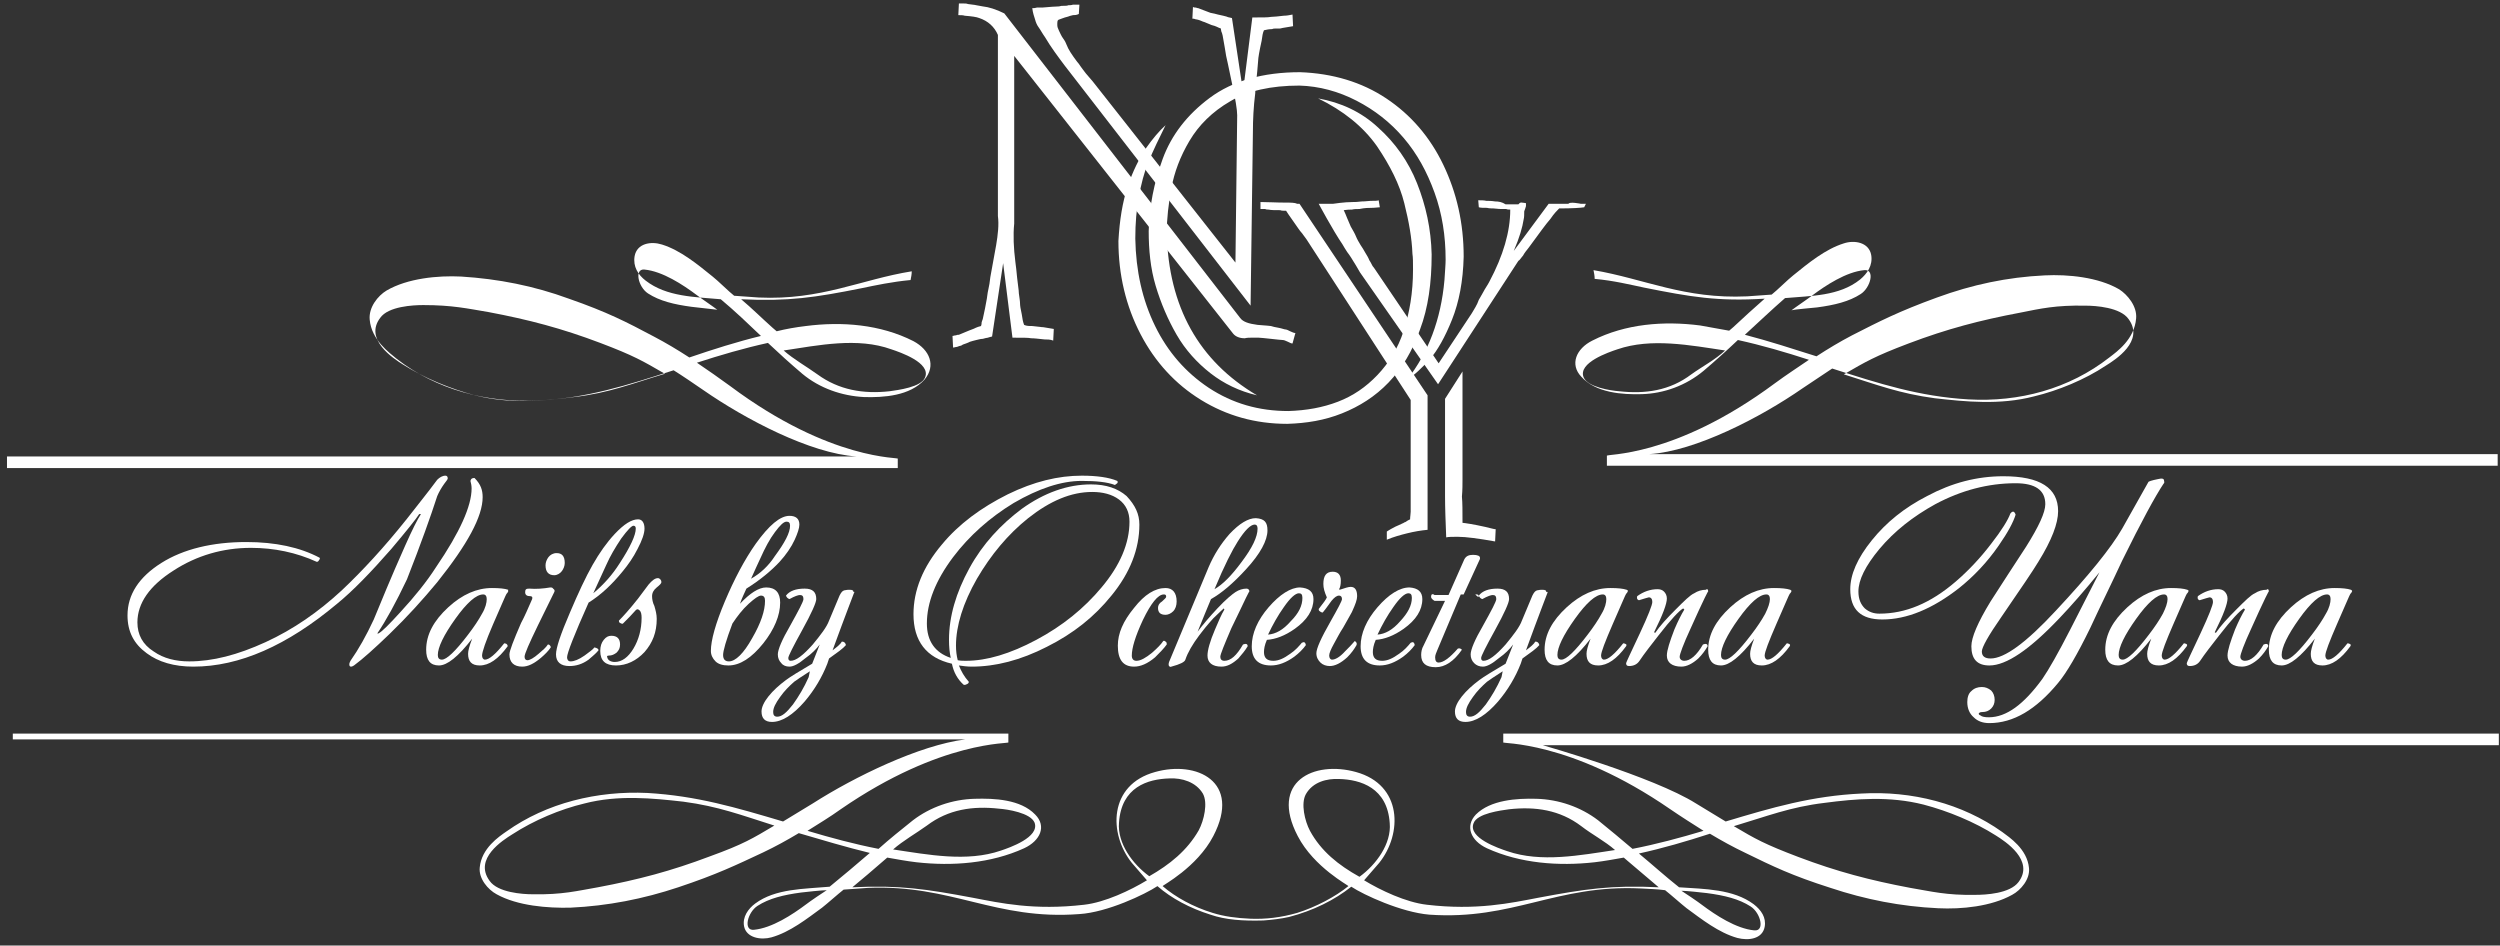 <?xml version="1.0" encoding="utf-8"?>
<!-- Generator: Adobe Illustrator 23.0.1, SVG Export Plug-In . SVG Version: 6.00 Build 0)  -->
<svg version="1.1" id="Слой_1" xmlns="http://www.w3.org/2000/svg" xmlns:xlink="http://www.w3.org/1999/xlink" x="0px" y="0px"
	 viewBox="0 0 429.4 162.4" style="enable-background:new 0 0 429.4 162.4;" xml:space="preserve">
<rect x="0" y="0" width="429.4" height="162.4" fill="#333333" stroke="none"/>
<style type="text/css">
	.st0{fill:#FFFFFF;}
</style>
<g>
	<g>
		<g>
			<path class="st0" d="M429.2,126h-171v1.5c-0.5,0.3,11.3-0.5,28.7,11.5c1.9,1.3,3.8,2.5,5.7,3.7c-4,1.2-8.1,2.3-12.2,3.1
				c-1.9-1.6-3.9-3.3-5.9-4.9c-3-2.3-6.8-3.6-10.6-3.7c-3.4-0.1-7.9,0.2-10.4,2.7c-1.9,2-0.9,4.5,1.9,5.8c5.7,2.6,12.3,3.1,18.5,2.4
				c1.7-0.2,3.3-0.5,5-0.8c0.2,0.2,0.5,0.4,0.7,0.6c1.8,1.5,3.5,3,5.3,4.5c-8.1-0.4-12.7,0.3-20.7,1.8c-4.7,0.9-10.6,2.2-19.1,1.2
				c-3.6-0.4-8-2.5-10.8-4.2c0,0,1.8-2.1,2.6-3c4-5,4-13.4-4-15.6c-7.2-2-14.9,1.6-10,11c2.8,5.4,8.8,8.5,8.7,8.6
				c-2.2,1.8-5.6,3.6-8.8,4.6c-2.8,0.8-5.4,1.1-8,1c-2.4-0.1-4.6-0.4-6.5-1c-3.3-1-6.4-2.7-8.6-4.6c-0.1-0.1,5.9-3.2,8.7-8.6
				c4.9-9.4-2.9-13-10-11c-8,2.2-8,10.6-4,15.6c0.8,0.9,2.6,3,2.6,3c-2.8,1.7-7.2,3.8-10.8,4.2c-8.6,1-14.4-0.3-19.1-1.2
				c-8-1.5-12.6-2.2-20.7-1.8c1.8-1.5,3.6-3,5.3-4.5c0.2-0.2,0.5-0.4,0.7-0.6c1.7,0.3,3.3,0.6,5,0.8c6.2,0.7,12.8,0.2,18.5-2.4
				c2.8-1.3,3.9-3.8,1.9-5.8c-2.5-2.6-7-2.8-10.4-2.7c-3.8,0.1-7.6,1.4-10.6,3.7c-2,1.6-4,3.2-5.9,4.9c-4.1-0.8-8.2-1.9-12.2-3.1
				c1.9-1.2,3.9-2.4,5.7-3.7c17.4-12,29.2-11.2,28.8-11.5V126H2.2v1h163.6c-7.9,1-19,6.4-26.2,11c-1.3,0.8-3.8,2.3-5.1,3.1
				c-8.1-2.4-14.8-4.4-23.3-4.9c-8.6-0.4-17.3,1.7-24.2,6.6c-1.3,0.9-4.3,2.9-4.6,6.2c-0.2,1.9,1.4,3.8,2.9,4.6
				c3.6,2,8.8,2.4,12.7,2.3c6.4-0.3,12.5-1.5,18.5-3.5c6.6-2.2,9.9-3.8,14.6-6c2.1-1,4.1-2.1,6.1-3.3c4.1,1.2,8.1,2.4,12.2,3.4
				c-2.3,2-4.6,3.9-6.9,5.8c-4.4,0.4-9.3,0.3-12.8,2.9c-1.2,0.9-2.2,2.3-1.9,3.9c0.4,2,2.9,2.4,4.7,1.9c3.2-0.9,6.1-3.2,8.7-5.1
				c0.9-0.7,2.8-2.4,3.7-3.1c1.5-0.1,2.8-0.2,4.2-0.3c14.4-0.6,21.9,5.6,36.3,4.5c4.8-0.3,11.3-3.4,13.4-4.8
				c2.4,2.1,5.6,3.8,9.1,4.9c2.6,0.9,5.6,1.1,9.1,1c1.4-0.1,3.1-0.3,4.4-0.6c4.2-1.1,7.8-2.9,10.7-5.2c2.1,1.4,8.6,4.4,13.4,4.8
				c14.4,1,21.8-5.2,36.3-4.5c1.5,0.1,2.8,0.1,4.2,0.3c0.9,0.7,2.8,2.4,3.7,3.1c2.6,1.9,5.5,4.2,8.7,5.1c1.9,0.5,4.3,0.2,4.7-1.9
				c0.3-1.6-0.6-2.9-1.9-3.9c-3.5-2.6-8.4-2.6-12.8-2.9c-2.4-1.9-4.6-3.9-6.9-5.8c4.1-0.9,8.2-2.1,12.2-3.4c2,1.2,4,2.3,6.1,3.3
				c4.7,2.3,8,3.9,14.6,6c6,2,12.1,3.2,18.5,3.5c4,0.2,9.1-0.3,12.7-2.3c1.5-0.8,3.1-2.7,2.9-4.6c-0.3-3.3-3.4-5.3-4.6-6.2
				c-6.9-4.9-15.5-7.1-24.2-6.6c-8.5,0.4-15.3,2.4-23.3,4.8c-1.3-0.8-3.8-2.3-5.1-3.1C284,133.4,265,128,265,128h164.2V126z
				 M258.9,146.2c-1.5-0.5-6.8-2.3-5.8-4.8c0.6-1.7,4.7-2.2,6.1-2.4c4.5-0.5,8.7,0.1,12.4,2.9c1.8,1.4,4.1,2.6,5.8,4.1
				C271.4,146.9,264.7,148.2,258.9,146.2z M159.2,141.8c3.7-2.8,7.9-3.4,12.4-2.9c1.4,0.1,5.4,0.7,6.1,2.4c0.9,2.5-4.3,4.3-5.8,4.8
				c-5.8,2-12.5,0.7-18.5-0.2C155.1,144.4,157.4,143.1,159.2,141.8z M121.9,147.1c-6.6,2.5-12.3,4-19.2,5.3
				c-3.5,0.6-6.1,1.3-11.2,1.2c-1.8,0-6-0.3-7.4-2.3c-2.8-3.8,2.3-7,3.9-8c3.7-2.4,8.2-4.3,12.4-5.3c5.8-1.5,11.7-0.9,17-0.3
				c6,0.8,9.9,2.3,15.6,4.1C129.3,144,127.7,145,121.9,147.1z M138.5,155.3c-2.4,1.8-5.9,4.1-9,4.4c-1.9,0.2-1.1-3,0.6-4.1
				c2-1.3,4.5-1.9,7.5-2.3c0.8-0.1,3.6-0.4,4.4-0.4C141.5,153.2,139,154.9,138.5,155.3z M197.4,150.5c-2.9-2.1-5.5-5.7-5.2-9.2
				c0.4-6.1,4.9-7.5,8.7-7.6c2.1-0.1,4.5,0.6,5.7,2.6c0.9,1.6,0.2,4.6-0.7,6.3C203.9,146.1,200.9,148.5,197.4,150.5z M225,142.7
				c-0.9-1.7-1.6-4.7-0.7-6.3c1.2-2.1,3.6-2.7,5.7-2.6c3.7,0.1,8.3,1.5,8.7,7.6c0.3,3.5-2.3,7.1-5.2,9.2
				C229.9,148.6,226.9,146.2,225,142.7z M293.2,153.4c3,0.4,5.5,1,7.5,2.3c1.7,1.1,2.5,4.3,0.6,4.1c-3.1-0.3-6.6-2.6-9-4.4
				c-0.5-0.4-3-2.1-3.5-2.4C289.6,153,292.4,153.3,293.2,153.4z M313.4,137.9c5.3-0.7,11.1-1.2,17,0.3c4.2,1.1,8.8,3,12.4,5.3
				c1.6,1,6.7,4.3,3.9,8c-1.5,2-5.7,2.2-7.4,2.2c-5,0.1-7.6-0.6-11.2-1.2c-6.9-1.3-12.6-2.8-19.2-5.3c-5.8-2.2-7.4-3.1-11.1-5.3
				C303.5,140.2,307.5,138.6,313.4,137.9z"/>
			<polygon class="st0" points="288.2,131 407.2,131 407.2,131 288.2,131 			"/>
			<polygon class="st0" points="18.2,131 137.2,131 137.2,131 18.2,131 			"/>
		</g>
		<g>
			<path class="st0" d="M283.3,78c7.9-0.5,19.1-6.3,26.3-11.3c1.3-0.9,3.8-2.5,5.1-3.4c8.1,2.6,14.9,4.8,23.4,5.3
				c8.7,0.5,17.3-1.8,24.2-7.2c1.3-1,4.3-3.1,4.6-6.7c0.2-2.1-1.5-4.1-2.9-5c-3.6-2.1-8.8-2.6-12.8-2.4c-6.4,0.3-12.5,1.6-18.5,3.8
				c-6.6,2.4-9.9,4.1-14.6,6.5c-2.1,1.1-4.1,2.3-6.1,3.6c-4.1-1.3-8.1-2.6-12.3-3.7c2.3-2.1,4.6-4.3,6.9-6.3
				c4.4-0.4,9.3-0.3,12.9-3.2c1.2-1,2.2-2.4,1.9-4.2c-0.4-2.2-2.9-2.6-4.7-2c-3.2,1-6.1,3.4-8.7,5.5c-0.9,0.7-2.8,2.6-3.7,3.3
				c-1.5,0.1-2.8,0.2-4.2,0.3c-10.8,0.5-17.6-3-26.4-4.5c0.1,0.5,0.2,1,0.2,1.5c3.3,0.3,6.1,1,8.5,1.5c8,1.6,12.6,2.4,20.7,1.9
				c-1.8,1.6-3.6,3.2-5.4,4.9c-0.2,0.2-0.5,0.4-0.7,0.6c-1.7-0.3-3.3-0.6-5-0.9c-6.2-0.8-12.8-0.3-18.5,2.6
				c-2.8,1.4-3.9,4.1-1.9,6.2c2.5,2.8,7.1,3.1,10.4,3c3.8-0.1,7.6-1.5,10.6-4c2-1.7,4-3.5,5.9-5.3c4.1,0.9,8.2,2.1,12.2,3.4
				c-1.9,1.3-3.9,2.6-5.8,4c-17.5,13-29.3,12.1-28.9,12.5V80h153v-2H283.3z M327.8,59c6.6-2.5,12.3-4,19.2-5.3
				c3.5-0.7,6.1-1.3,11.2-1.2c1.8,0,6,0.3,7.4,2.3c2.8,3.8-2.3,7-3.9,8c-3.6,2.4-8.2,4.3-12.4,5.3c-5.8,1.5-11.7,0.9-17,0.3
				c-6-0.8-9.9-2.3-15.6-4.1C320.5,62.1,322,61.2,327.8,59z M311.2,50.8c2.4-1.8,5.9-4.1,9-4.4c1.9-0.2,1.1,3-0.6,4.1
				c-2,1.3-4.5,1.9-7.5,2.3c-0.8,0.1-3.6,0.3-4.4,0.5C308.2,52.9,310.7,51.2,311.2,50.8z M290.5,64.3c-3.7,2.8-7.9,3.4-12.4,2.9
				c-1.4-0.1-5.4-0.7-6.1-2.4c-1-2.5,4.3-4.3,5.8-4.8c5.8-2,12.5-0.7,18.5,0.2C294.6,61.8,292.3,63,290.5,64.3z"/>
			<path class="st0" d="M156.9,58.6c-5.7-2.9-12.3-3.4-18.5-2.6c-1.7,0.2-3.4,0.5-5,0.9c-0.2-0.2-0.5-0.4-0.7-0.6
				c-1.8-1.6-3.5-3.3-5.4-4.9c8.1,0.4,12.7-0.3,20.7-1.9c2.4-0.5,5.2-1.1,8.4-1.4c0.1-0.5,0.2-1,0.2-1.5c-8.7,1.4-15.6,5-26.3,4.5
				c-1.5-0.1-2.8-0.2-4.2-0.3c-0.9-0.7-2.8-2.6-3.7-3.3c-2.6-2.1-5.5-4.5-8.7-5.5c-1.9-0.6-4.3-0.2-4.7,2c-0.3,1.8,0.6,3.2,1.9,4.2
				c3.6,2.8,8.5,2.8,12.9,3.2c2.4,2,4.7,4.2,6.9,6.3c-4.1,1-8.2,2.3-12.3,3.7c-2-1.3-4-2.5-6.1-3.6c-4.7-2.5-8-4.2-14.6-6.5
				c-6-2.2-12.1-3.4-18.5-3.8c-4-0.2-9.2,0.3-12.8,2.4c-1.5,0.9-3.1,2.9-2.9,5c0.3,3.5,3.4,5.7,4.6,6.7c6.9,5.4,15.6,7.6,24.2,7.2
				c8.5-0.4,15.3-2.6,23.4-5.2c1.3,0.8,3.8,2.5,5.1,3.4c7.2,5,18.4,10.9,26.3,11.4H1.2v2h153v-1.6c0.5-0.3-11.4,0.5-28.8-12.5
				c-1.9-1.4-3.8-2.7-5.7-4c4-1.3,8.1-2.5,12.2-3.4c1.9,1.8,3.9,3.6,5.9,5.3c3,2.5,6.8,3.8,10.6,4c3.4,0.1,7.9-0.2,10.4-3
				C160.8,62.8,159.7,60.1,156.9,58.6z M118.8,52.7c-3-0.4-5.5-1-7.5-2.3c-1.7-1.1-2.4-4.3-0.6-4.1c3.1,0.3,6.6,2.6,9,4.4
				c0.5,0.4,3,2.1,3.5,2.5C122.4,53.1,119.6,52.8,118.8,52.7z M98.6,68.2c-5.3,0.7-11.2,1.2-17-0.3c-4.2-1.1-8.8-3-12.4-5.3
				c-1.6-1-6.7-4.3-3.9-8c1.4-2,5.7-2.2,7.4-2.2c5,0,7.6,0.6,11.2,1.2c6.9,1.3,12.6,2.8,19.2,5.3c5.8,2.2,7.3,3.1,11.1,5.3
				C108.5,65.9,104.6,67.5,98.6,68.2z M158.9,64.8c-0.6,1.7-4.7,2.2-6.1,2.4c-4.5,0.5-8.7-0.2-12.4-2.9c-1.8-1.3-4.1-2.6-5.8-4.1
				c6-0.9,12.7-2.3,18.5-0.2C154.6,60.5,159.9,62.3,158.9,64.8z"/>
		</g>
		<g>
			<path class="st0" d="M82.9,85.4c0,3.3-2.6,8.1-7.8,14.6c-2.4,2.9-5.1,5.9-8.2,8.9c-2.6,2.5-4.6,4.3-6.1,5.4
				c-0.2,0.1-0.3,0.2-0.5,0.2c-0.2,0-0.3-0.1-0.3-0.4c0-0.2,0.1-0.4,0.2-0.6c1.4-2,2.7-4.3,4-7.1c1.2-2.9,2.9-7.1,5.4-12.7
				c1.2-2.7,2.1-4.5,2.7-5.4L72,88.3c-0.5,0.8-2.1,2.8-4.8,6c-3.5,4-6.6,7.2-9.3,9.4c-8.6,7.2-16.8,10.8-24.7,10.8
				c-3.3,0-6-0.8-8-2.3c-2.2-1.6-3.3-3.7-3.3-6.5c0-3.6,2-6.6,5.8-9s8.8-3.6,14.6-3.6c5,0,9.2,0.9,12.6,2.7c0.1,0.1,0,0.3-0.1,0.4
				c-0.1,0.2-0.2,0.3-0.4,0.3c-3.5-1.6-7.3-2.4-11.3-2.4c-4.8,0-9.3,1.3-13.3,3.9c-4.1,2.6-6.2,5.6-6.2,8.9c0,2.1,0.9,3.8,2.8,5
				c1.7,1.2,3.8,1.7,6.1,1.7c4,0,8.3-1.1,13.1-3.3c4.8-2.2,9.1-5.2,13.1-8.9c3.5-3.3,7.3-7.4,11.2-12.3c1.7-2.2,3.5-4.4,5.2-6.7
				c0.4-0.4,0.9-0.7,1.4-0.7c0.3,0,0.4,0.2,0.4,0.5c0,0.1-0.2,0.4-0.6,0.9c-0.5,0.7-0.9,1.4-1.2,2.1c-1.1,3.4-2.8,8.2-5.2,14.3
				c-1.9,4-3.6,7.1-5.1,9.3h0.2c0.6-0.3,1.8-1.5,3.8-3.7c2.4-2.6,4.5-5.2,6.1-7.7c4.1-6,6.1-10.5,6.1-13.5c0-0.5-0.1-0.9-0.2-1.3
				c0.1-0.4,0.3-0.5,0.7-0.5C82.6,83.2,82.9,84.2,82.9,85.4z"/>
			<path class="st0" d="M87.3,101.5c0,0.1-0.1,0.3-0.3,0.5c-0.1,0.1-0.8,1.8-2.3,5.2c-1.3,3-1.9,4.8-1.9,5.4c0,0.4,0.2,0.7,0.5,0.7
				c0.7,0,1.8-0.9,3.3-2.8c0.1,0,0.2,0,0.4,0.1c0.1,0.1,0.2,0.2,0.2,0.4c-1.6,2.2-3.2,3.3-4.8,3.3c-1.4,0-2-0.7-2-2
				c0-0.5,0.2-1.3,0.7-2.6c-2.4,3.1-4.3,4.6-5.7,4.6c-1.5,0-2.2-0.9-2.2-2.7c0-2.6,1.3-5,3.8-7.3c2.4-2.2,4.9-3.3,7.5-3.3
				c1.3,0,2.2,0.1,2.8,0.3C87.2,101.4,87.3,101.4,87.3,101.5z M83.6,102.9c0-0.5-0.2-0.8-0.6-0.8c-1.2,0-2.8,1.4-4.8,4.2
				c-2,2.8-3,4.9-3,6.2c0,0.5,0.2,0.8,0.7,0.8c0.8,0,2.3-1.4,4.5-4.3c1-1.3,1.8-2.5,2.4-3.6C83.4,104.4,83.6,103.5,83.6,102.9z"/>
			<path class="st0" d="M95.2,101.7c-0.9,1.9-1.9,3.8-2.8,5.7c-1.5,3.1-2.3,4.9-2.3,5.4c0,0.4,0.2,0.6,0.5,0.6
				c0.4,0,1.1-0.4,1.9-1.1c0.7-0.6,1.3-1.1,1.6-1.6c0.1,0,0.2,0,0.3,0.1c0.1,0.1,0.2,0.2,0.2,0.4c-0.4,0.6-1,1.2-1.7,1.8
				c-1.2,1-2.2,1.5-3.2,1.5c-1.4,0-2.2-0.7-2.2-2.1c0-0.6,0.7-2.4,2-5.4c0.6-1.1,1.2-2.5,1.9-4.1c0.1-0.3,0-0.5-0.3-0.5
				c-0.6,0-0.9-0.2-0.9-0.7s0.2-0.6,0.7-0.6c1.2,0.1,2.4,0,3.6-0.2c0.2,0,0.4,0,0.5,0.2C95.3,101.3,95.3,101.5,95.2,101.7z M97,96.7
				c0,0.5-0.2,1-0.5,1.4s-0.8,0.7-1.3,0.7c-1,0-1.5-0.6-1.5-1.7c0-0.5,0.2-1,0.5-1.4S95,95,95.6,95C96.5,95,97,95.5,97,96.7z"/>
			<path class="st0" d="M110.7,90.8c0,0.8-0.4,2-1.2,3.5c-0.7,1.4-1.6,2.7-2.6,3.9c-1.8,2.2-3.7,4-5.8,5.3c-2.5,5.6-3.7,8.7-3.7,9.4
				c0,0.4,0.2,0.7,0.6,0.7c0.6,0,1.4-0.3,2.4-1c0.8-0.6,1.4-1,1.7-1.4c0.4,0.1,0.7,0.2,0.7,0.5c-0.4,0.5-1,1-1.7,1.6
				c-1.1,0.8-2.2,1.1-3.3,1.1c-1.5,0-2.3-0.7-2.3-2c0-1.1,0.8-3.5,2.4-7.2c1.4-3.3,2.7-6.1,3.9-8.2c1.2-2.1,2.4-3.8,3.8-5.3
				c1.6-1.7,2.9-2.5,4-2.5C110.3,89.2,110.7,89.8,110.7,90.8z M109.2,90.8c0-0.3-0.1-0.5-0.4-0.5c-0.3,0-1,0.7-2.1,2.2
				c-1,1.5-1.9,3-2.6,4.6l-2.2,4.8c1.8-1.5,3.3-3.2,4.5-5.1C108.3,93.9,109.2,91.9,109.2,90.8z"/>
			<path class="st0" d="M113.6,100c0,0.2-0.3,0.5-0.8,0.9s-0.8,0.9-0.8,1.5c0,0.5,0.1,1.1,0.4,1.7c0.2,0.7,0.4,1.4,0.4,2.2
				c0,2.3-0.7,4.1-2.1,5.7c-1.4,1.5-3.1,2.3-4.9,2.3c-1.8,0-2.7-0.8-2.7-2.5c0-0.8,0.2-1.4,0.6-1.9c0.4-0.5,0.8-0.7,1.3-0.7
				c1,0,1.5,0.5,1.5,1.5c0,0.6-0.2,1-0.6,1.4c-0.4,0.3-0.8,0.5-1.3,0.5c-0.3,0-0.4,0.1-0.3,0.3c0.1,0.5,0.6,0.8,1.3,0.8
				c1.2,0,2.3-0.8,3.2-2.3s1.4-3.3,1.4-5.3c0-0.6-0.1-1.1-0.4-1.3c-0.2-0.2-0.4-0.2-0.6,0c-0.6,0.7-1.4,1.5-2.2,2.3
				c-0.1,0.1-0.3,0-0.5-0.1c-0.2-0.1-0.2-0.3-0.2-0.4c0.7-0.7,1.8-1.9,3.3-3.8c0.6-0.8,1.2-1.6,1.8-2.4c0.6-0.7,1.1-1.1,1.6-1.1
				C113.3,99.3,113.6,99.6,113.6,100z"/>
			<path class="st0" d="M137.3,90.1c0,0.6-0.3,1.5-0.8,2.6c-0.6,1.3-1.5,2.6-2.6,3.8c-1.4,1.5-3.3,3.1-5.7,4.6
				c-0.4,0.9-0.8,1.7-1.1,2.6c1.7-1.8,3.2-2.8,4.5-2.8c1.6,0,2.4,0.9,2.4,2.6c0,2.2-1,4.6-2.9,7c-2,2.5-4,3.8-6,3.8
				c-0.9,0-1.7-0.2-2.2-0.7c-0.5-0.5-0.8-1.1-0.8-1.8c0-1.8,0.8-4.7,2.4-8.5c1.6-3.8,3.4-7.2,5.3-9.9c2.3-3.2,4.2-4.8,5.8-4.8
				C136.7,88.6,137.3,89.1,137.3,90.1z M131.4,103.2c0-0.6-0.2-0.9-0.7-0.9c-0.4,0-1.1,0.5-2.1,1.4c-1.1,1-2,2.2-2.8,3.4
				c-1.1,2.9-1.6,4.7-1.6,5.4c0,0.8,0.4,1.1,1,1.1c1.1,0,2.5-1.3,4-4C130.7,107,131.4,104.9,131.4,103.2z M135.7,90.3
				c0-0.5-0.2-0.7-0.6-0.7c-0.5,0-1.1,0.6-2,1.8s-1.7,2.7-2.5,4.5c-0.4,0.9-1,2.1-1.6,3.5c1.6-0.9,3-2.2,4.1-3.9
				C134.8,93.2,135.7,91.5,135.7,90.3z"/>
			<path class="st0" d="M146.7,101.8c-0.1,0.3-1.4,3.6-3.7,9.9c0.8-0.6,1.4-1.1,1.6-1.5c0.4,0,0.6,0.2,0.7,0.6
				c-0.5,0.6-1.5,1.3-2.9,2.3l-0.3,0.9c-0.9,2.3-2.2,4.5-3.9,6.5c-2,2.3-3.9,3.5-5.6,3.5c-1.2,0-1.8-0.6-1.8-1.8
				c0-0.7,0.4-1.6,1.2-2.6c0.8-1,1.8-1.9,3-2.8c0.8-0.6,2.3-1.5,4.5-2.8l1.3-3.3c-0.6,0.8-1.4,1.6-2.4,2.3c-1.2,1-2.1,1.5-2.8,1.5
				c-0.6,0-1.1-0.2-1.4-0.6c-0.4-0.4-0.6-0.9-0.6-1.5c0-0.8,0.7-2.5,2.1-4.9c1.5-2.7,2.3-4.2,2.3-4.6c0-0.5-0.2-0.7-0.6-0.7
				c-0.3,0-0.9,0.2-1.8,0.7c-0.3-0.1-0.5-0.3-0.6-0.6c0.6-0.8,1.7-1.2,3.2-1.2c1.4,0,2,0.6,2,1.8c0,0.6-0.8,2.4-2.4,5.3
				c-1.6,2.9-2.4,4.5-2.4,4.8s0.1,0.5,0.4,0.5c0.9,0,2.1-0.9,3.8-2.8c1.4-1.7,2.4-3,2.8-4.1l1.8-4.3c0.3-0.6,0.5-0.8,0.8-0.9
				c0.4-0.1,0.7-0.1,0.9-0.1c0.5,0,0.7,0.1,0.7,0.4C146.8,101.6,146.8,101.7,146.7,101.8z M139.1,115.3c-1.4,0.9-2.3,1.5-2.7,1.8
				c-0.9,0.8-1.7,1.6-2.4,2.6c-0.8,1.1-1.2,1.9-1.2,2.6c0,0.5,0.2,0.8,0.7,0.8c0.8,0,1.6-0.7,2.7-2.1c1-1.4,1.9-2.9,2.7-4.7
				L139.1,115.3z"/>
			<path class="st0" d="M195.7,90.1c0,4.2-1.6,8.3-4.8,12.2c-2.9,3.6-6.5,6.5-11.1,8.8c-4.5,2.3-8.8,3.4-12.9,3.4
				c-0.8,0-1.5-0.1-2.2-0.2c0.4,1,0.9,1.9,1.7,2.8c0,0.2-0.1,0.3-0.3,0.4s-0.4,0.2-0.6,0.1c-1-0.9-1.7-2.1-2-3.6
				c-4.4-1-6.6-3.9-6.6-8.5c0-4.1,1.6-8.1,4.9-12c2.9-3.5,6.7-6.3,11.3-8.6c4.5-2.2,8.7-3.2,12.7-3.2c2.6,0,4.7,0.3,6.1,0.9
				c0.1,0.1,0.1,0.3,0,0.4c-0.1,0.1-0.3,0.2-0.4,0.3c-1.3-0.5-3.2-0.7-5.7-0.7c-3.5,0-7.4,1.3-11.7,3.8c-4.1,2.5-7.6,5.6-10.4,9.3
				c-3,4-4.5,7.8-4.5,11.4c0,3,1.4,5,4.1,5.9c-0.2-0.9-0.3-1.9-0.3-3.1c0-4,1.2-8.1,3.5-12.3s5.4-7.5,9-10.2
				c3.9-2.8,7.9-4.2,11.9-4.2c2.6,0,4.6,0.7,6.1,2C195,86.8,195.7,88.3,195.7,90.1z M194,89.6c0-1.6-0.6-2.9-1.8-3.8
				s-2.8-1.3-4.6-1.3c-3.6,0-7.2,1.5-11,4.5c-3.5,2.8-6.4,6.3-8.8,10.4c-2.4,4.2-3.6,8.1-3.6,11.5c0,0.9,0.1,1.7,0.3,2.5
				c0.5,0.1,0.9,0.1,1.4,0.1c3.6,0,7.6-1.2,12.1-3.6c4.5-2.4,8.2-5.4,11.2-9C192.4,97.1,194,93.3,194,89.6z"/>
			<path class="st0" d="M202.1,103.3c0,0.7-0.2,1.3-0.6,1.7s-0.9,0.6-1.3,0.6c-0.9,0-1.3-0.4-1.3-1.2c0-0.4,0.2-0.8,0.7-1.1
				c0.4-0.4,0.7-0.6,0.7-0.8c0-0.3-0.1-0.4-0.4-0.4c-1,0-2.2,1.5-3.6,4.4c-1.3,2.8-1.9,4.8-1.9,6.1c0,0.6,0.3,0.9,0.8,0.9
				c0.7,0,1.6-0.5,2.7-1.4c0.9-0.8,1.5-1.4,1.9-2c0.1-0.1,0.3,0,0.4,0.1c0.2,0.1,0.2,0.3,0.2,0.5c-0.5,0.7-1.2,1.4-2,2.2
				c-1.3,1.1-2.5,1.6-3.6,1.6c-1.9,0-2.8-1.2-2.8-3.6c0-2.1,0.9-4.2,2.8-6.5c1.8-2.3,3.6-3.4,5.4-3.4
				C201.4,101,202.1,101.8,202.1,103.3z"/>
			<path class="st0" d="M217.7,91.1c0,1.7-1.2,4-3.7,6.7c-2.2,2.4-4.2,4.1-6,5.1c-0.7,1.7-1.5,3.6-2.3,5.6c0.9-1.2,2-2.5,3.4-4
				s2.5-2.4,3.1-2.8s1.3-0.6,1.9-0.6c0.3,0,0.5,0.2,0.5,0.5c0-0.1-0.2,0.3-0.6,1.1c-0.6,1.2-1.4,3-2.5,5.2c-1.2,2.8-1.9,4.5-1.9,4.9
				s0.2,0.7,0.7,0.7c1.1,0,2.1-0.9,3.2-2.8c0.5-0.2,0.8-0.1,0.8,0.3c-0.4,0.7-1,1.4-1.6,2.1c-1,0.9-1.9,1.4-2.9,1.4
				c-1.6,0-2.4-0.7-2.4-1.9c0-0.9,0.4-2.4,1.3-4.5c0.6-1.4,1.1-2.6,1.6-3.4l-0.1-0.2c-0.2,0.2-0.8,0.7-1.8,1.7
				c-1,1.1-1.8,2.1-2.4,2.9c-1.2,1.6-2,3-2.4,4.2c-0.1,0.4-0.9,0.8-2.4,1.2c-0.2,0.1-0.3,0-0.4-0.1c-0.1-0.1-0.1-0.4,0-0.7l6.8-16.3
				c0.9-2.1,2.1-4,3.6-5.7c1.7-1.8,3.2-2.7,4.5-2.7C217.2,89.1,217.7,89.7,217.7,91.1z M216,90.8c0-0.5-0.2-0.7-0.5-0.7
				c-0.7,0-1.7,1-2.9,2.9c-0.9,1.4-2.3,4.1-4,8.2c1.4-0.8,2.9-2.3,4.6-4.6C215.1,94.1,216,92.2,216,90.8z"/>
			<path class="st0" d="M225.6,102.9c0,1.9-1.1,3.6-3.2,5.1c-1.7,1.2-3.3,1.8-4.8,1.9c-0.4,0.9-0.5,1.6-0.5,2.1c0,1,0.5,1.5,1.6,1.5
				c0.9,0,1.8-0.4,2.9-1.2c0.9-0.6,1.5-1.3,2-1.9c0.4-0.2,0.6-0.1,0.7,0.4c-0.5,0.7-1.2,1.4-2,2c-1.4,1-2.7,1.5-4,1.5
				c-2.2,0-3.3-1.1-3.3-3.3c0-2.2,1-4.5,2.9-6.7s3.8-3.4,5.4-3.4C224.8,101,225.6,101.6,225.6,102.9z M223.7,102.7
				c0-0.6-0.2-0.8-0.6-0.8c-0.6,0-1.5,0.8-2.6,2.4c-1,1.4-1.9,3-2.7,4.7c1.3-0.1,2.6-0.8,3.9-2.3C223.1,105.3,223.7,104,223.7,102.7
				z"/>
			<path class="st0" d="M233,110.8c-0.4,0.7-0.9,1.4-1.6,2.1c-1.1,1-2.1,1.5-3,1.5c-0.6,0-1.2-0.2-1.6-0.6c-0.4-0.4-0.7-0.9-0.7-1.6
				c0-0.8,0.8-2.6,2.4-5.4c1.3-2.3,2-3.6,2-3.9c0-0.4-0.2-0.6-0.5-0.6c-0.4,0-0.8,0.3-1.3,0.9c-0.8,1.1-1.3,1.8-1.5,2
				c0,0-0.1,0-0.1,0c-0.1,0-0.3-0.1-0.4-0.2c-0.2-0.1-0.2-0.3-0.2-0.4c0.8-1,1.3-1.7,1.4-2c-0.4-0.9-0.6-1.6-0.6-2.3
				c0-1.4,0.5-2.1,1.6-2.1c0.9,0,1.4,0.5,1.4,1.5c0,0.7-0.1,1.2-0.3,1.5l0.1,0.1c0.9-0.3,1.5-0.5,1.9-0.5c0.7,0,1.1,0.5,1.1,1.6
				c0,0.6-0.3,1.4-0.8,2.5c0,0.1-0.6,1.1-1.6,2.9c-0.6,0.9-1.1,1.9-1.6,2.8s-0.8,1.6-0.8,2c0,0.4,0.2,0.7,0.5,0.7
				c0.5,0,1.3-0.4,2.2-1.4c0.6-0.6,1.2-1.2,1.7-1.8C233,110.3,233.1,110.5,233,110.8z"/>
			<path class="st0" d="M244.3,102.9c0,1.9-1.1,3.6-3.2,5.1c-1.7,1.2-3.3,1.8-4.8,1.9c-0.4,0.9-0.5,1.6-0.5,2.1c0,1,0.5,1.5,1.6,1.5
				c0.9,0,1.8-0.4,2.9-1.2c0.9-0.6,1.5-1.3,2-1.9c0.4-0.2,0.6-0.1,0.7,0.4c-0.5,0.7-1.2,1.4-2,2c-1.4,1-2.7,1.5-4,1.5
				c-2.2,0-3.3-1.1-3.3-3.3c0-2.2,1-4.5,2.9-6.7s3.8-3.4,5.5-3.4C243.5,101,244.3,101.6,244.3,102.9z M242.5,102.7
				c0-0.6-0.2-0.8-0.6-0.8c-0.6,0-1.5,0.8-2.6,2.4c-1,1.4-1.9,3-2.7,4.7c1.3-0.1,2.6-0.8,3.9-2.3C241.8,105.3,242.5,104,242.5,102.7
				z"/>
			<path class="st0" d="M254.2,96l-2.8,6.1h2c0,0,0.6-0.1,0.6,0.3c0,0.4-0.6-0.3-0.6-0.3h-2.5l-4,9.5c-0.2,0.5-0.4,0.9-0.4,1.3
				c0,0.6,0.2,0.9,0.6,0.9c0.8,0,1.9-0.8,3.3-2.4c0.3-0.1,0.5,0,0.7,0.2c-1.4,2-2.9,3-4.5,3c-1.7,0-2.5-0.7-2.5-2.1
				c0-0.5,0.1-1.1,0.4-1.6l3.7-7.7h-1.8c0,0-0.6-0.3-0.6-0.7c0-0.4,0.2-0.6,0.6-0.3h2.4l2.7-6.1c0.3-0.6,0.8-0.8,1.5-0.8
				c0.8,0,1.2,0.2,1.2,0.5C254.2,95.7,254.2,95.8,254.2,96z"/>
			<path class="st0" d="M265.8,101.8c-0.1,0.3-1.4,3.6-3.7,9.9c0.8-0.6,1.4-1.1,1.6-1.5c0.4,0,0.6,0.2,0.7,0.6
				c-0.5,0.6-1.5,1.3-2.9,2.3l-0.3,0.9c-0.9,2.3-2.2,4.5-3.9,6.5c-2,2.3-3.9,3.5-5.6,3.5c-1.2,0-1.8-0.6-1.8-1.8
				c0-0.7,0.4-1.6,1.2-2.6s1.8-1.9,3-2.8c0.8-0.6,2.3-1.5,4.5-2.8l1.3-3.3c-0.6,0.8-1.4,1.6-2.4,2.3c-1.2,1-2.1,1.5-2.8,1.5
				c-0.6,0-1.1-0.2-1.5-0.6c-0.4-0.4-0.6-0.9-0.6-1.5c0-0.8,0.7-2.5,2.1-4.9c1.5-2.7,2.3-4.2,2.3-4.6c0-0.5-0.2-0.7-0.6-0.7
				c-0.3,0-0.9,0.2-1.8,0.7c-0.3-0.1-0.5-0.3-0.6-0.6c0.6-0.8,1.7-1.2,3.2-1.2c1.4,0,2,0.6,2,1.8c0,0.6-0.8,2.4-2.4,5.3
				c-1.6,2.9-2.4,4.5-2.4,4.8s0.1,0.5,0.4,0.5c0.9,0,2.1-0.9,3.8-2.8c1.4-1.7,2.4-3,2.8-4.1l1.8-4.3c0.3-0.6,0.5-0.8,0.8-0.9
				c0.4-0.1,0.7-0.1,0.9-0.1c0.5,0,0.7,0.1,0.7,0.4C265.9,101.6,265.8,101.7,265.8,101.8z M258.1,115.3c-1.4,0.9-2.3,1.5-2.7,1.8
				c-0.9,0.8-1.7,1.6-2.4,2.6c-0.8,1.1-1.2,1.9-1.2,2.6c0,0.5,0.2,0.8,0.7,0.8c0.8,0,1.6-0.7,2.7-2.1c1-1.4,1.9-2.9,2.7-4.7
				L258.1,115.3z"/>
			<path class="st0" d="M279.6,101.5c0,0.1-0.1,0.3-0.3,0.5c-0.1,0.1-0.8,1.8-2.3,5.2c-1.3,3-2,4.8-2,5.4c0,0.4,0.2,0.7,0.5,0.7
				c0.7,0,1.8-0.9,3.3-2.8c0.1,0,0.2,0,0.4,0.1s0.2,0.2,0.1,0.4c-1.6,2.2-3.2,3.3-4.8,3.3c-1.4,0-2-0.7-2-2c0-0.5,0.2-1.3,0.7-2.6
				c-2.4,3.1-4.3,4.6-5.7,4.6c-1.5,0-2.2-0.9-2.2-2.7c0-2.6,1.3-5,3.8-7.3c2.4-2.2,4.9-3.3,7.5-3.3c1.3,0,2.2,0.1,2.8,0.3
				C279.6,101.4,279.6,101.4,279.6,101.5z M275.9,102.9c0-0.5-0.2-0.8-0.6-0.8c-1.2,0-2.8,1.4-4.8,4.2c-2,2.8-3,4.9-3,6.2
				c0,0.5,0.2,0.8,0.7,0.8c0.8,0,2.3-1.4,4.5-4.3c1-1.3,1.8-2.5,2.4-3.6C275.7,104.4,275.9,103.5,275.9,102.9z"/>
			<path class="st0" d="M293.4,101.6c0-0.1-0.2,0.3-0.6,1.1c-0.6,1.2-1.4,3-2.4,5.2c-1.3,2.8-1.9,4.5-1.9,4.9s0.3,0.7,0.8,0.7
				c1,0,2.1-0.9,3.2-2.8c0.5-0.2,0.8-0.1,0.8,0.3c-0.4,0.7-0.9,1.4-1.6,2.1c-1,0.9-2,1.4-2.9,1.4c-1.6,0-2.5-0.7-2.5-1.9
				c0-0.9,0.5-2.4,1.3-4.5c0.6-1.4,1.2-2.6,1.7-3.4l-0.2-0.2c-0.7,0.4-2.1,1.9-4.2,4.6c-1.4,1.8-2.5,3.2-3.3,4.4
				c-0.4,0.6-1,0.9-1.8,0.9c-0.4,0-0.5-0.2-0.5-0.5c0-0.1,0.8-1.8,2.4-5.2c1.4-3,2.1-4.8,2.1-5.3s-0.2-0.8-0.6-0.8
				c-0.1,0-0.7,0.2-1.7,0.5c-0.3-0.1-0.4-0.3-0.3-0.7c1.1-0.8,2.3-1.2,3.5-1.2c0.4,0,0.8,0.1,1.1,0.4c0.3,0.3,0.5,0.7,0.5,1.2
				c0,0.9-0.7,2.8-2.2,5.8l0.2,0.1c0.8-1.2,2-2.5,3.5-4s2.5-2.5,3.2-2.8c0.6-0.4,1.3-0.6,2-0.6C293.2,101.1,293.4,101.2,293.4,101.6
				z"/>
			<path class="st0" d="M307.7,101.5c0,0.1-0.1,0.3-0.3,0.5c-0.1,0.1-0.8,1.8-2.3,5.2c-1.3,3-2,4.8-2,5.4c0,0.4,0.2,0.7,0.5,0.7
				c0.7,0,1.8-0.9,3.3-2.8c0.1,0,0.2,0,0.4,0.1s0.2,0.2,0.1,0.4c-1.6,2.2-3.2,3.3-4.8,3.3c-1.4,0-2-0.7-2-2c0-0.5,0.2-1.3,0.7-2.6
				c-2.4,3.1-4.3,4.6-5.7,4.6c-1.5,0-2.2-0.9-2.2-2.7c0-2.6,1.3-5,3.8-7.3c2.4-2.2,4.9-3.3,7.5-3.3c1.3,0,2.2,0.1,2.8,0.3
				C307.6,101.4,307.7,101.4,307.7,101.5z M304,102.9c0-0.5-0.2-0.8-0.6-0.8c-1.2,0-2.8,1.4-4.8,4.2c-2,2.8-3,4.9-3,6.2
				c0,0.5,0.2,0.8,0.7,0.8c0.8,0,2.3-1.4,4.5-4.3c1-1.3,1.8-2.5,2.4-3.6C303.7,104.4,304,103.5,304,102.9z"/>
			<path class="st0" d="M371.6,83.1c-1.4,2.1-3.8,6.5-7.1,13.2c-1.8,3.9-3.7,7.7-5.5,11.6c-2.2,4.5-4,7.6-5.5,9.4
				c-3.8,4.6-7.7,6.9-11.8,6.9c-1.1,0-2-0.3-2.7-1c-0.7-0.6-1.1-1.5-1.1-2.6c0-0.8,0.2-1.5,0.7-1.9c0.5-0.5,1.1-0.7,1.8-0.7
				c0.6,0,1.1,0.2,1.6,0.6c0.4,0.4,0.6,1,0.6,1.6c0,0.6-0.2,1.1-0.6,1.5s-0.9,0.6-1.5,0.6c-0.4,0-0.5,0.1-0.6,0.2s0,0.3,0.3,0.4
				c0.2,0.2,0.7,0.3,1.4,0.3c3,0,6-2.2,9.2-6.6c1.1-1.6,2.7-4.4,4.8-8.5c1.7-3.3,3.3-6.5,5-9.8c-2.6,3.2-4.9,5.8-6.8,7.8
				c-5.2,5.5-9.2,8.2-12.1,8.2c-2.1,0-3.1-1.1-3.1-3.3c0-1.5,1.1-4.1,3.3-7.7c2-3.1,4-6.2,6.1-9.4c2.2-3.5,3.3-5.9,3.3-7.3
				c0-2.4-1.7-3.6-5.1-3.6c-4.7,0-9.3,1.2-13.8,3.6c-3.8,2.1-7,4.6-9.6,7.7c-2.4,2.9-3.6,5.3-3.6,7.3c0,1.3,0.4,2.2,1.1,2.9
				c0.7,0.6,1.5,0.9,2.5,0.9c4.5,0,8.8-1.8,13.1-5.5c2.1-1.8,4.2-4,6.1-6.5c1.8-2.3,2.9-4.1,3.3-5.2c0.4-0.5,0.7-0.4,0.9,0.2
				c-0.4,1.3-1.3,3-2.9,5.3c-2,2.9-4.3,5.3-6.8,7.3c-4.6,3.6-9,5.4-13.2,5.4c-3.7,0-5.5-1.7-5.5-5.2c0-2.5,1.2-5.3,3.7-8.4
				s5.6-5.6,9.5-7.6c4.3-2.3,8.6-3.4,13.1-3.4c6.3,0,9.4,2,9.4,6c0,2.1-1.1,5-3.4,8.7c-0.9,1.5-3,4.6-6.3,9.4
				c-2.3,3.3-3.4,5.3-3.4,6c0,0.8,0.5,1.2,1.5,1.2c2.4,0,6.1-2.7,11.2-8.2c5.7-6.1,9.5-10.8,11.4-14.1l4.5-8c0-0.1,0.6-0.3,1.6-0.5
				c0.8-0.2,1.1-0.1,1.1,0.3C371.8,82.9,371.7,83,371.6,83.1z"/>
			<path class="st0" d="M375.9,101.5c0,0.1-0.1,0.3-0.3,0.5c-0.1,0.1-0.8,1.8-2.3,5.2c-1.3,3-2,4.8-2,5.4c0,0.4,0.2,0.7,0.5,0.7
				c0.7,0,1.8-0.9,3.3-2.8c0.1,0,0.2,0,0.4,0.1s0.2,0.2,0.1,0.4c-1.6,2.2-3.2,3.3-4.8,3.3c-1.4,0-2-0.7-2-2c0-0.5,0.2-1.3,0.7-2.6
				c-2.4,3.1-4.3,4.6-5.7,4.6c-1.5,0-2.2-0.9-2.2-2.7c0-2.6,1.3-5,3.8-7.3c2.4-2.2,4.9-3.3,7.5-3.3c1.3,0,2.2,0.1,2.8,0.3
				C375.9,101.4,375.9,101.4,375.9,101.5z M372.3,102.9c0-0.5-0.2-0.8-0.6-0.8c-1.2,0-2.8,1.4-4.8,4.2c-2,2.8-3,4.9-3,6.2
				c0,0.5,0.2,0.8,0.7,0.8c0.8,0,2.3-1.4,4.5-4.3c1-1.3,1.8-2.5,2.4-3.6C372,104.4,372.3,103.5,372.3,102.9z"/>
			<path class="st0" d="M389.7,101.6c0-0.1-0.2,0.3-0.6,1.1c-0.6,1.2-1.4,3-2.4,5.2c-1.3,2.8-1.9,4.5-1.9,4.9s0.3,0.7,0.8,0.7
				c1,0,2.1-0.9,3.2-2.8c0.5-0.2,0.8-0.1,0.8,0.3c-0.4,0.7-0.9,1.4-1.6,2.1c-1,0.9-2,1.4-2.9,1.4c-1.6,0-2.5-0.7-2.5-1.9
				c0-0.9,0.5-2.4,1.3-4.5c0.6-1.4,1.2-2.6,1.7-3.4l-0.2-0.2c-0.7,0.4-2.1,1.9-4.2,4.6c-1.4,1.8-2.5,3.2-3.3,4.4
				c-0.4,0.6-1,0.9-1.8,0.9c-0.4,0-0.5-0.2-0.5-0.5c0-0.1,0.8-1.8,2.4-5.2c1.4-3,2.1-4.8,2.1-5.3s-0.2-0.8-0.6-0.8
				c-0.1,0-0.7,0.2-1.7,0.5c-0.3-0.1-0.4-0.3-0.3-0.7c1.1-0.8,2.3-1.2,3.5-1.2c0.4,0,0.8,0.1,1.1,0.4c0.3,0.3,0.5,0.7,0.5,1.2
				c0,0.9-0.7,2.8-2.2,5.8l0.2,0.1c0.8-1.2,2-2.5,3.5-4s2.5-2.5,3.2-2.8c0.6-0.4,1.3-0.6,2-0.6C389.5,101.1,389.7,101.2,389.7,101.6
				z"/>
			<path class="st0" d="M404,101.5c0,0.1-0.1,0.3-0.3,0.5c-0.1,0.1-0.8,1.8-2.3,5.2c-1.3,3-2,4.8-2,5.4c0,0.4,0.2,0.7,0.5,0.7
				c0.7,0,1.8-0.9,3.3-2.8c0.1,0,0.2,0,0.4,0.1s0.2,0.2,0.1,0.4c-1.6,2.2-3.2,3.3-4.8,3.3c-1.4,0-2-0.7-2-2c0-0.5,0.2-1.3,0.7-2.6
				c-2.4,3.1-4.3,4.6-5.7,4.6c-1.5,0-2.2-0.9-2.2-2.7c0-2.6,1.3-5,3.8-7.3c2.4-2.2,4.9-3.3,7.5-3.3c1.3,0,2.2,0.1,2.8,0.3
				C403.9,101.4,404,101.4,404,101.5z M400.3,102.9c0-0.5-0.2-0.8-0.6-0.8c-1.2,0-2.8,1.4-4.8,4.2c-2,2.8-3,4.9-3,6.2
				c0,0.5,0.2,0.8,0.7,0.8c0.8,0,2.3-1.4,4.5-4.3c1-1.3,1.8-2.5,2.4-3.6C400.1,104.4,400.3,103.5,400.3,102.9z"/>
		</g>
	</g>
	<g>
		<g>
			<path class="st0" d="M213,54.6c0.5,0.7,1.5,1,3,1.2c1.5,0.1,2.3,0.2,2.3,0.2c0.3,0.1,0.7,0.2,1.3,0.3s1,0.3,1.3,0.3
				c0.1,0,0.3,0.1,0.7,0.3c0.4,0.2,0.7,0.3,0.9,0.3l-0.5,1.8c-0.2,0-0.4-0.1-0.8-0.3s-0.7-0.3-0.9-0.3c-0.3,0-1-0.1-2-0.2
				s-1.8-0.2-2.1-0.2c-0.6,0-1,0-1.3,0s-0.7,0-1.1,0.1c-0.9,0-1.6-0.3-2-0.8L174.2,9.6v28.8c-0.2,2-0.1,4.2,0.2,6.6
				c0.1,0.7,0.2,1.6,0.3,2.7s0.3,2.1,0.3,2.7c0.1,0.8,0.2,1.3,0.2,1.7s0.1,1,0.3,1.9c0.1,0.7,0.2,1.3,0.4,1.8
				c0.4,0.2,0.9,0.2,1.4,0.2c0.3,0,0.6,0.1,0.9,0.1c0.3,0,0.6,0.1,1,0.1c0.7,0.1,1.3,0.2,1.8,0.3l-0.1,2c-0.5-0.2-1-0.2-1.5-0.2
				c-1-0.1-1.7-0.2-2.3-0.2c-0.4-0.1-1.4-0.1-3.2-0.1l-1.6-12.8l-1.9,12.6c-0.3,0.1-0.5,0.1-0.7,0.2c-0.2,0-0.5,0.1-0.9,0.2
				c-0.3,0-0.7,0.1-1.1,0.2c-0.4,0.1-0.8,0.2-1.1,0.3c-0.2,0.1-0.4,0.2-0.7,0.3c-0.3,0.1-0.6,0.2-0.7,0.3s-0.4,0.1-0.6,0.2
				c-0.2,0.1-0.3,0.1-0.4,0.1c-0.1,0-0.3,0.1-0.5,0.1l-0.1-2c0.2,0,0.3-0.1,0.6-0.1c0.2-0.1,0.4-0.1,0.5-0.1
				c0.4-0.2,0.8-0.3,1.2-0.5s0.8-0.3,1-0.4c0.3-0.1,0.5-0.2,0.7-0.3c0.2-0.1,0.5-0.2,0.9-0.3c0.1-0.3,0.1-0.4,0.1-0.6
				c0-0.1,0.1-0.3,0.2-0.6c0.3-1.3,0.5-2.4,0.7-3.5c0.1-0.8,0.2-1.4,0.3-1.8c0.1-0.4,0.2-1,0.3-1.9c0.3-1.8,0.7-3.7,1-5.5
				c0.3-1.8,0.5-3.5,0.3-5V6c-0.6-1.4-1.7-2.4-3.2-2.9c-0.5-0.2-1.3-0.3-2.5-0.4c-0.3-0.1-0.6-0.1-1.1-0.1l0.1-2c0.4,0,0.6,0,0.9,0
				s0.4,0,0.7,0.1c0.6,0.1,1,0.1,1.4,0.2c0.4,0.1,0.7,0.1,1.1,0.2c1,0.1,2.3,0.5,3.7,1.2L213,54.6z M185,10.6
				c0.2,0.2,0.4,0.5,0.6,0.8s0.6,0.8,0.9,1.2l1.2,1.4l24.5,31.1l0.3-25.3c0-0.9-0.3-2.8-0.9-5.5c-0.6-2.8-0.9-4.4-1-4.7
				c-0.1-0.7-0.3-1.8-0.6-3.5c-0.1-0.3-0.1-0.5-0.2-0.6c0-0.1-0.1-0.3-0.1-0.6c-0.3-0.1-0.5-0.2-0.7-0.3c-0.2-0.1-0.5-0.2-0.9-0.3
				c-0.4-0.2-0.8-0.3-1.2-0.5c-0.4-0.1-0.7-0.3-1.1-0.4c-0.1,0-0.3-0.1-0.5-0.1c-0.2-0.1-0.4-0.1-0.5-0.1l0.1-2
				c0.2,0.1,0.4,0.1,0.5,0.1c0.1,0,0.2,0.1,0.4,0.1c0.7,0.3,1.4,0.5,2.1,0.8c0.5,0.1,1,0.2,1.3,0.3c0.3,0.1,0.6,0.1,0.9,0.2
				c0.3,0.1,0.5,0.1,0.7,0.2s0.5,0.1,0.8,0.2l1.9,12.6L215.1,3c1.7,0,2.8,0,3.2-0.1c0.5,0,1.3-0.1,2.2-0.2c0.5,0,1-0.1,1.5-0.2
				l0.1,2c-0.5,0.1-1.1,0.2-1.8,0.3c-0.1,0-0.3,0.1-0.5,0.1c-0.2,0-0.5,0-0.7,0s-0.4,0-0.6,0.1c-0.5,0-1,0.1-1.4,0.2
				c-0.2,0.4-0.3,1-0.4,1.8c-0.4,1.8-0.6,3-0.6,3.4c-0.1,1.3-0.2,2.4-0.3,3.3c-0.1,0.9-0.2,1.7-0.2,2.3c-0.3,2.4-0.4,4.6-0.4,6.6
				l-0.4,29.9l-31.9-41.2c-1.2-1.6-2.4-3.2-3.4-4.9c-0.5-0.7-0.8-1.3-1.1-1.7c-0.3-0.4-0.5-0.9-0.6-1.3c-0.2-0.6-0.4-1.2-0.5-2
				c0.3,0,0.5,0,0.8-0.1c0.2,0,0.6,0,0.9,0c1.3-0.1,2.3-0.2,2.9-0.2c0.3-0.1,0.5-0.1,0.8-0.1c0.3,0,0.6,0,0.8-0.1
				c0.2,0,0.5,0,0.8-0.1h1.1l-0.1,1.6c-0.4,0.2-0.7,0.2-1,0.2c-0.3,0.1-0.5,0.1-0.7,0.2c-0.2,0.1-0.4,0.1-0.7,0.2
				c-0.5,0.2-0.9,0.3-1.1,0.4c-0.2,0.1-0.2,0.4-0.2,0.9c0,0.3,0.1,0.6,0.3,1c0.2,0.4,0.4,0.9,0.7,1.3c0.3,0.4,0.5,0.8,0.6,1.1
				C183.5,8.5,184.1,9.4,185,10.6z"/>
		</g>
		<g>
			<path class="st0" d="M221.3,70.6c3.1-0.1,5.9-0.6,8.5-1.6c2.6-1,4.8-2.5,6.8-4.6c1.9-2,3.5-4.5,4.5-7.6s1.6-6.5,1.6-10.5
				c0-1.2,0-2.1-0.1-2.7c-0.1-2.7-0.6-5.5-1.4-8.7s-2.4-6.4-4.7-9.8c-2.4-3.4-5.8-6.1-10.1-8.2c3.9,0.7,7.4,2.3,10.3,5
				c2.9,2.6,5.2,5.8,6.7,9.6c1.5,3.8,2.4,7.8,2.5,12.2c0,4.9-0.6,9.2-2,12.9c-1.3,3.7-3.1,6.7-5.4,9.1c-2.3,2.4-5,4.1-8,5.3
				c-3,1.2-6.1,1.7-9.4,1.8c-5.5,0-10.4-1.4-14.8-4.1s-7.9-6.5-10.4-11.3c-2.5-4.8-3.8-10.2-3.8-16c0.2-3.6,0.7-6.7,1.6-9.4
				c0.9-2.7,2-4.8,3.1-6.5c1.2-1.7,2.3-3,3.4-4c-1.1,2.2-2.1,4.3-2.9,6.2c-0.8,1.9-1.3,4-1.7,6.1c-0.4,2.2-0.6,4.5-0.6,7.2
				c0.1,5.5,1.2,10.5,3.4,15c2.2,4.5,5.3,8,9.2,10.6C211.7,69.3,216.2,70.6,221.3,70.6z M223.3,12.4c5.6,0.2,10.6,1.7,14.8,4.5
				c4.2,2.8,7.5,6.6,9.8,11.4s3.5,10,3.5,15.8c-0.1,4.2-0.8,7.8-2,10.8c-1.2,3-2.5,5.3-3.8,6.8c-1.4,1.5-2.6,2.7-3.9,3.5
				c3.6-4.6,5.8-10.3,6.4-17.1c0.1-1.6,0.2-2.7,0.2-3.5c0-4.1-0.6-7.9-1.9-11.5s-3-6.7-5.3-9.4c-2.3-2.7-5-4.8-8.1-6.4
				s-6.4-2.5-9.8-2.6c-4.9,0-8.9,0.9-11.9,2.7c-3.1,1.8-5.4,4.1-7,6.8c-1.6,2.7-2.6,5.4-3.1,8.1c-0.5,2.7-0.8,5.3-0.8,7.7
				c0.3,12.7,5.5,22,15.5,27.9c-3-0.7-5.7-2-8-3.8s-4.3-4-5.8-6.6s-2.7-5.4-3.6-8.4s-1.2-6.2-1.2-9.4c0.1-4.2,0.9-8.3,2.4-12.4
				s4.2-7.6,8.1-10.5S216.9,12.4,223.3,12.4z"/>
		</g>
		<g>
			<path class="st0" d="M223.2,35l22,32.9v12.2v7.2v3.7c-1.1,0.1-2.3,0.3-3.5,0.6c-1.2,0.3-2.3,0.6-3.5,1.1v-1.4c0,0,1-0.7,2.5-1.3
				c0.1-0.1,0.3-0.1,0.4-0.2c0.1-0.1,0.3-0.1,0.4-0.2c0.1-0.1,0.2-0.1,0.3-0.2c0,0,0.2-0.1,0.4-0.2c0-0.5,0.1-0.9,0.1-1.3
				c0-0.3,0-1.1,0-1.1v-7.7V68.7l-17.9-27.6c-0.4-0.5-0.7-1-0.9-1.2c-0.2-0.2-0.6-0.8-1.3-1.8c-0.7-1-1.2-1.7-1.3-1.9
				c-0.5,0-0.8,0-1-0.1c-0.9,0-1.6,0-2-0.1c-0.2,0-0.4,0-0.6-0.1c-0.2,0-0.5,0-0.8,0v-1.2c1.3,0,2.7,0.1,4.3,0.1c0.9,0,1.6,0,2,0.2
				L223.2,35L223.2,35z M247.1,62.4l5.7-8.6c0.4-0.7,0.9-1.4,1.2-2.3c0.2-0.4,0.5-0.8,0.8-1.4s0.7-1.1,1-1.7
				c2.4-4.5,3.6-8.6,3.6-12.4c-0.2,0-0.5,0-0.7-0.1c-0.2,0-0.5,0-0.9,0c-0.5,0-1-0.1-1.3-0.1s-0.7,0-1.1-0.1c-0.6,0-1.1,0-1.4-0.1
				l-0.1-1.2c0.5,0,1,0,1.4,0.1c0.4,0,0.9,0,1.5,0.1c0.6,0,1.2,0.1,1.8,0.5h2.2c0.3-0.4,0.5-0.3,0.6-0.3c0.2,0,0.7,0.1,0.7,0.1v0.5
				c0,0-0.2,0.7-0.3,0.9c0,0.6,0,1-0.1,1.4c-0.2,1.3-0.7,3.1-1.7,5.4L266,35h1.5h1.9c0.2-0.4,2.1,0,2.1,0h0.9l-0.3,0.6
				c-0.6,0.1-2,0.2-4.3,0.2c-0.3,0.3-0.9,0.9-1.5,1.8c-0.8,0.9-2,2.6-3.7,4.9c-0.4,0.5-0.8,1-1,1.4c-0.2,0.2-0.3,0.4-0.4,0.5
				s-0.2,0.3-0.4,0.4L247,66l-13.4-19.2c-0.2-0.4-0.5-0.8-0.7-1.2c-0.6-1-1.1-1.8-1.5-2.3c-0.3-0.5-0.6-0.9-0.8-1.3
				c-1.7-2.5-4.1-7-4.1-7h2.5c0,0,1.9-0.3,3.4-0.3c0.3,0,0.8,0,1.5-0.1c0.7,0,1.2-0.1,1.5-0.1c0.7,0,1.2,0,1.4-0.1l0.2,1.2
				c-0.3,0-0.8,0.1-1.4,0.1c-0.5,0-1.2,0-2.1,0.2c-0.5,0-0.9,0-1.3,0.1c-0.4,0-0.8,0-1.4,0.1c0.2,0.4,0.4,0.9,0.6,1.4
				s0.4,0.9,0.6,1.4c0.4,0.7,0.7,1.2,0.9,1.7c0.2,0.5,0.5,1,0.8,1.5c0.3,0.4,0.5,0.8,0.8,1.3s0.5,0.8,0.7,1.3
				c0.2,0.3,0.3,0.5,0.4,0.7c0.1,0.2,0.2,0.4,0.4,0.6L247.1,62.4z M248.2,68.5l3-4.7v14.9c0,1.5,0,2.7,0,3.6c0,0.9,0,1.9-0.1,3
				c0.1,1,0.1,2.5,0.1,4.5c0.2,0,0.7,0.1,1.4,0.2c0.7,0.1,1.5,0.3,2.5,0.5c0.9,0.2,1.5,0.4,1.8,0.4l-0.1,2.1c-2.8-0.5-5-0.8-6.4-0.8
				c-0.9,0-1.6,0-2,0.1c-0.1-2.6-0.2-5-0.2-7.1v-6.3L248.2,68.5L248.2,68.5z"/>
		</g>
	</g>
</g>
</svg>
